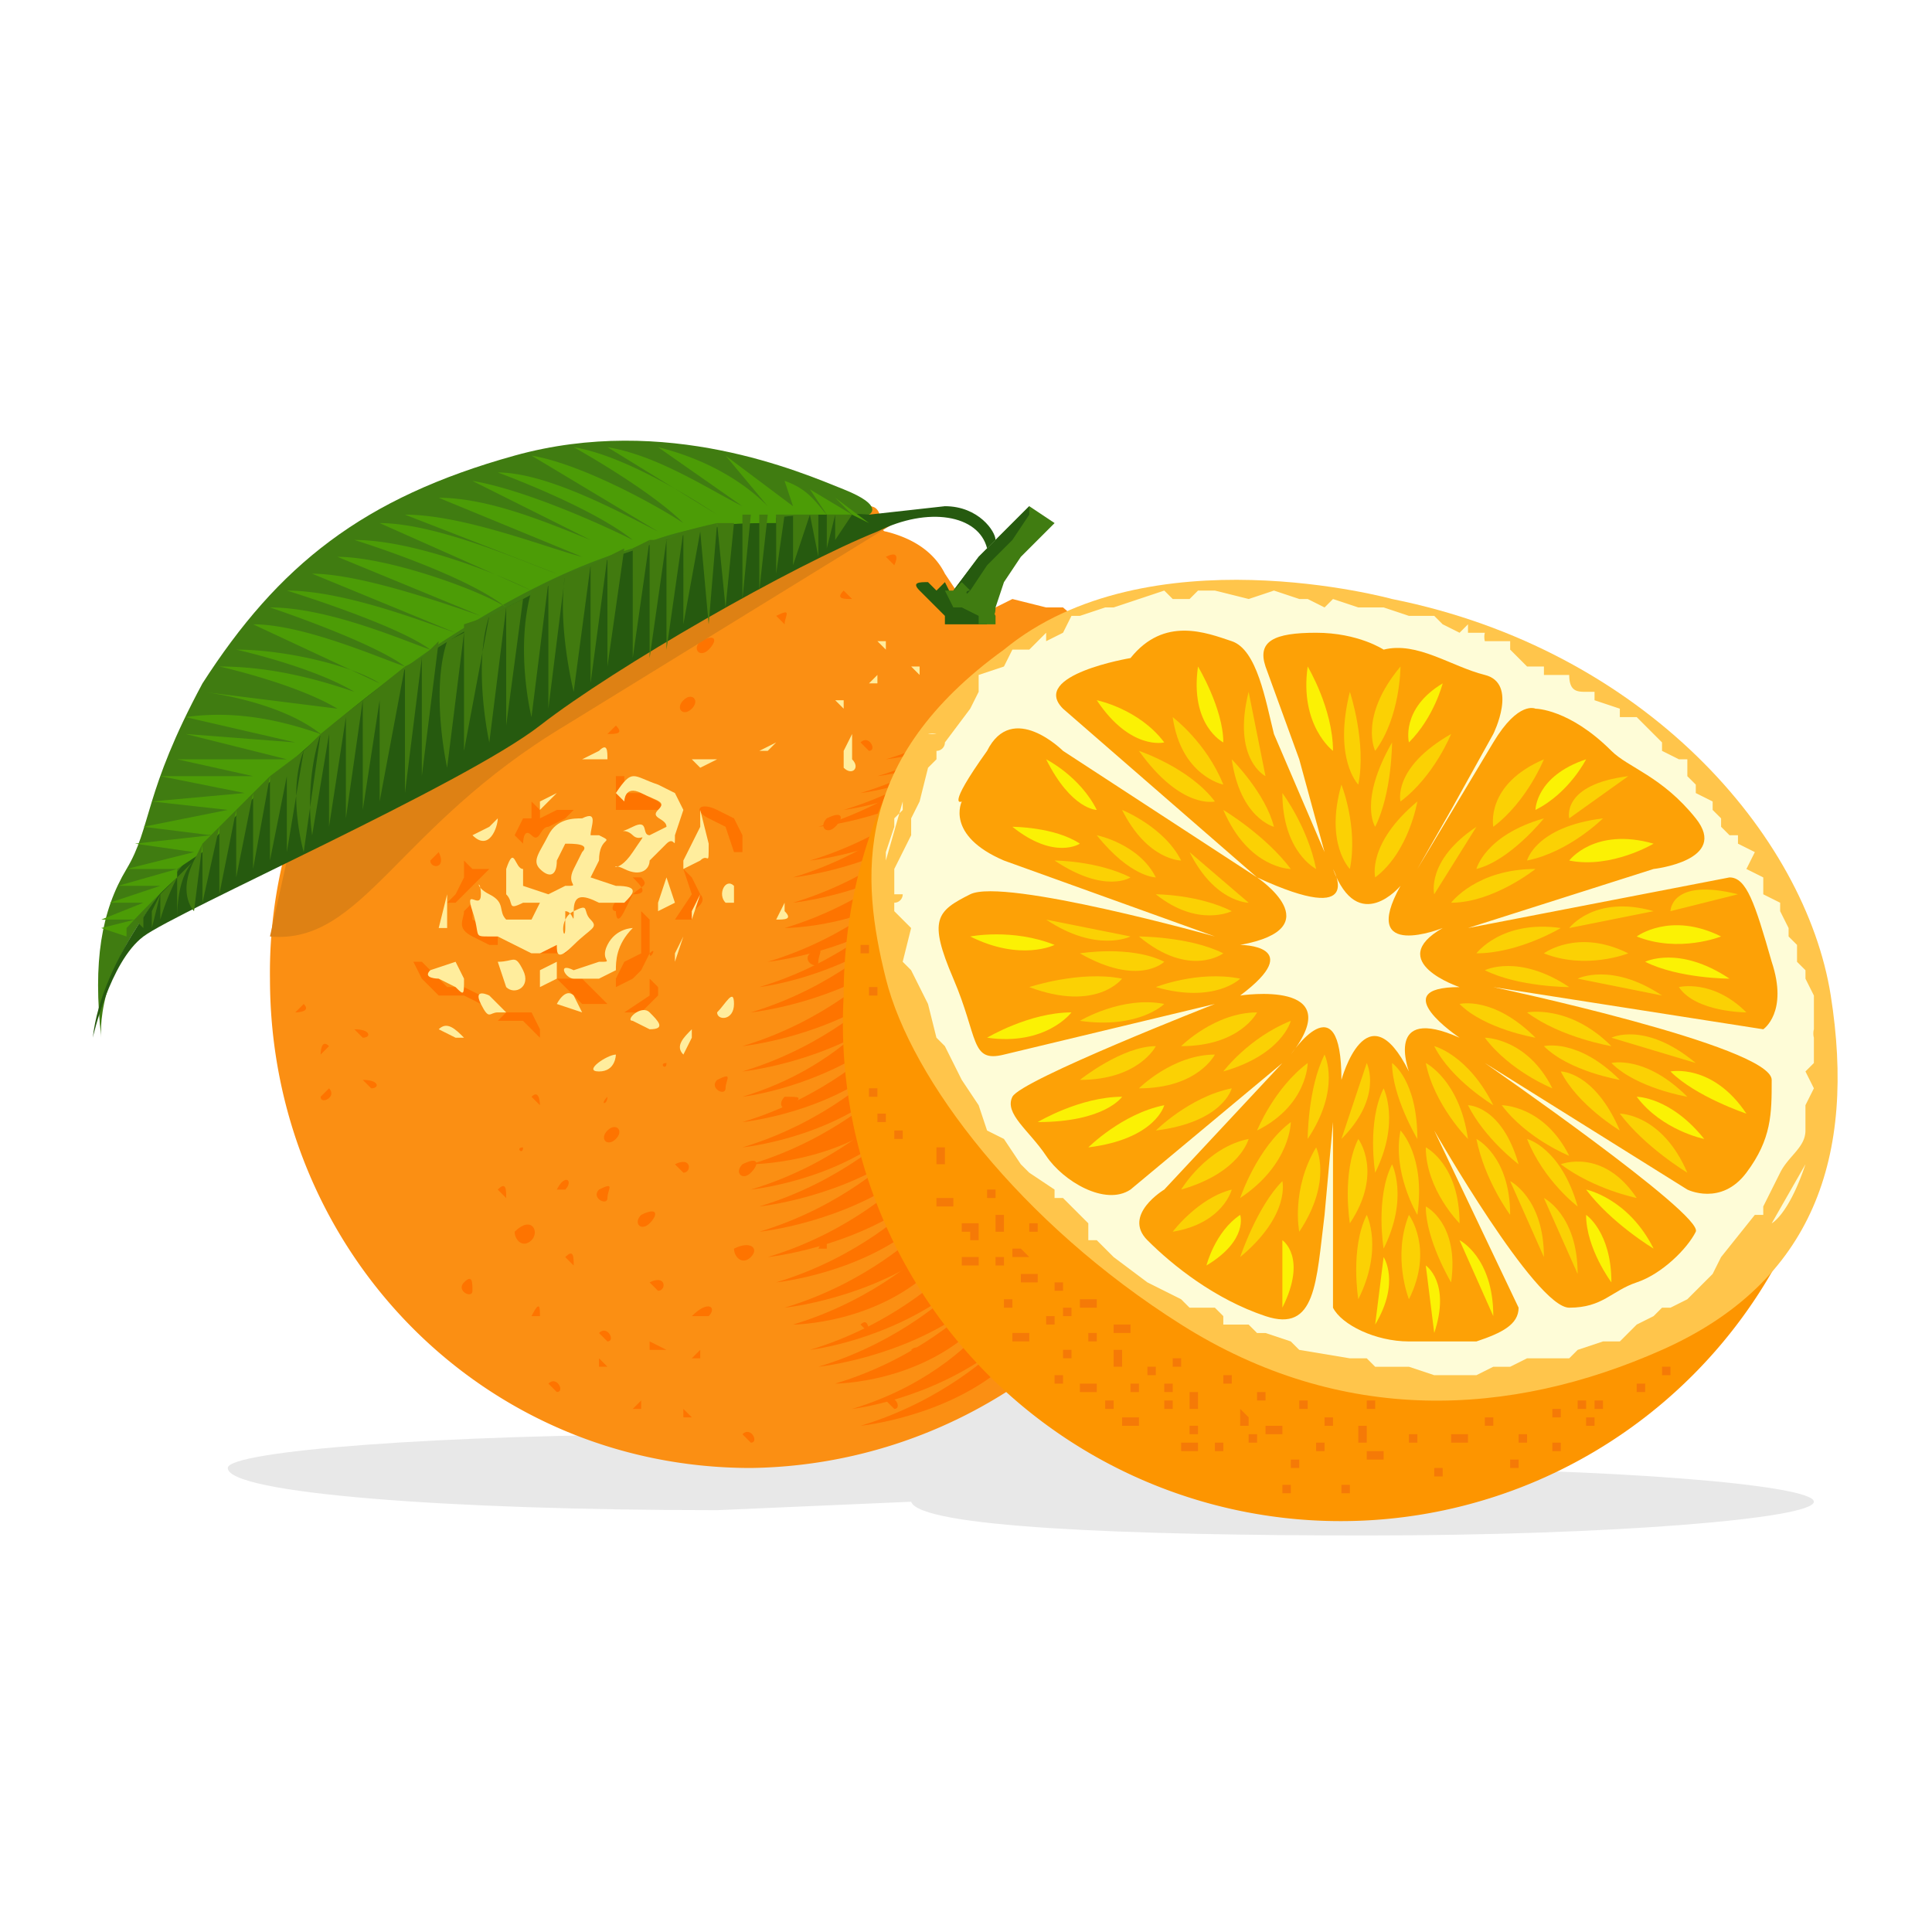 <svg xmlns="http://www.w3.org/2000/svg" fill="none" baseProfile="tiny-ps" viewBox="0 0 229 229"><path d="M229 0H0v229h229V0Z" fill="#fff"/><g fill-rule="evenodd"><path d="M162 174h-6l-22-9-14-5s-13 4-22 5c-5 0-11 3-15 5-31 0-56 2-56 4 0 3 26 5 58 5l23-1c1 3 25 4 54 4s53-2 53-4-24-4-53-4z" fill="#e8e8e8"/><path d="M126 72a58 58 0 0 1-37 102c-32 0-57-26-57-58a57 57 0 0 1 71-56c2 0 1 3 2 3 4 1 6 3 7 5l2 3 4 1 2-1 4 1h2z" fill="#fb8f13"/><g fill="#fe7400"><path d="M118 160s-6 6-16 9c0 0 10-1 17-7l-1-2z"/><path d="M116 158s-5 6-15 9c0 0 9-1 17-7l-2-2z"/><use href="#a"/><use href="#b"/><use href="#c"/><use x="-5" y="-7" href="#a"/><path d="M109 146s-6 6-16 9c0 0 10-1 18-7l-2-2z"/><path d="M108 143s-6 6-16 9c0 0 10-1 17-7l-1-2z"/><use x="-6" y="-13" href="#b"/><path d="M106 137s-6 6-16 9c0 0 10-1 18-7l-2-2z"/><path d="M106 134s-6 6-16 9c0 0 10-1 18-7l-2-2z"/><use href="#d"/><use href="#e"/><path d="M104 127s-6 6-16 9c0 0 10-1 17-7l-1-2z"/><use x="-1" y="-8" href="#d"/><path d="M103 121s-5 6-15 9c0 0 9-1 17-7l-2-2z"/><path d="M104 118s-6 6-16 9c0 0 10-1 18-7l-2-2z"/><use href="#f"/><use href="#g"/><path d="M106 108s-6 6-16 9c0 0 9-1 17-7l-1-2z"/><use x="-6" y="-48" href="#b"/><use x="4" y="-28" href="#e"/><use x="6" y="-17" href="#f"/><path d="M110 95s-6 6-16 9c0 0 10-1 18-7l-2-2z"/><path d="M112 93s-6 6-16 9c0 0 10-1 18-7l-2-2z"/><use x="8" y="-22" href="#g"/><path d="M116 87s-6 6-16 9c0 0 9-1 17-7l-1-2z"/><use x="6" y="-66" href="#c"/><path d="M120 83s-6 6-16 9c0 0 9-1 17-7l-1-2z"/><path d="M121 81s-6 6-16 9c0 0 10-1 17-7l-1-2zm-37 63v1-1zm4-6c-1 1 0 2 1 1s1-2-1-1zm-12 6c-1 1 0 2 1 1s1-2-1-1zm4-6 1 1c1 0 1-2-1-1zm16-25c-1 1 1 2 1 1s1-2-1-1zm1 35h1c0-1 0-2-1 0zm-15 8h2c1-1 0-2-2 0z"/><use href="#h"/><use href="#i"/><path d="M90 78v1-1zm2-5 1 1c0-1 1-2-1-1z"/><use x="-15" y="-21" href="#i"/><path d="m73 86-1 1c1 0 2 0 1-1z"/><use x="9" y="-51" href="#h"/><path d="M97 79h1-1zm3-9c-1 1 0 1 1 1l-1-1zm5-4 1 1s1-2-1-1zm4 10h1-1zm-7 12 1 1c1 0 0-2-1-1zm-6 1v1-1zm17-12v1-1zm-52 69c0 1 1 2 2 1s0-3-2-1zm-6 6c-1 1 1 2 1 1s0-2-1-1zm8 4h1c0-1 0-2-1 0zm3-15h1c1-1 0-2-1 0zm1 8 1 1c0-1 0-2-1-1zm-8-8 1 1c0-1 0-2-1-1z"/><use href="#j"/><path d="m63 130 1 1s0-2-1-1zm9 0c-1 1 0 1 0 0s0-1 0 0z"/><use x="17" y="-10" href="#j"/><path d="M79 132h1-1zm-24 1v1-1zm32 15c0 1 1 2 2 1s0-2-2-1zm-10 4 1 1c1 0 1-2-1-1zm-25-10v1-1z"/><use href="#k"/><use x="3" y="-5" href="#k"/><use href="#l"/><use x="1" y="-11" href="#k"/><path d="M56 126h-1 1zm-11-21h-1 1zm7-4-1 1c0 1 2 1 1-1zm-11 7h-1 1z"/><use href="#m"/><use x="1" y="6" href="#m"/><use x="1" y="6" href="#l"/><path d="M40 135v1-1z"/><use href="#n"/><path d="M46 111v1-1z"/><use x="-5" y="-3" href="#n"/><path d="m36 119-1 1s2 0 1-1zm10-1h-1 1zm-7 11-1 1c0 1 2 0 1-1z"/><use href="#o"/><use x="10" y="5" href="#o"/><path d="M39 124c-1-1-1 1-1 1l1-1zm32 17c-1 1 1 2 1 1s1-2-1-1zm14-13c-1 1 1 2 1 1s1-2-1-1zm8 2c-1 1 0 2 1 1s1-1-1-1zm-22 31v1h1l-1-1zm20-6-1 1 1-1zm-8 5-1 1h1v-1zm-7 6-1 1h1v-1zm1-7v1h2l-2-1zm4 8v1h1l-1-1zm8-7v1-1zm8-8v1-1zm-3 7h1-1zm9-10 1 1-1-1zm-1 8 1 1s0-2-1-1z"/><use href="#p"/><use href="#q"/><use x="3" y="-6" href="#q"/><path d="M91 165h1-1z"/><use x="-17" y="4" href="#q"/><use x="-2" y="7" href="#p"/><use x="14" y="2" href="#p"/><path d="m71 158 1 1c1 0 0-2-1-1z"/><use x="-40" y="-2" href="#q"/><path d="M63 113h4l1-1c-1 0-4-1-5 1zm3 3 1 1 1 1 1 1h3l-1-1-1-1-1-1h-3zm-11-14v2l-1 2-1 1h1l1-1 1-1 1-1 1-1h-2l-1-1zm7-5-1 2 1 1s0-2 1-1 1-1 2-1l2-1 1-1h-2l-2 1v-1l-1-1v2h-1zm11-5v4h6l-1-1-2-1h-2v-2h-1zm1 28h2l1-1 1-1v-1l-1-1v2l-3 2zm6-11h2v-1s2-1 1-2l-1-2-1-1 1 3-2 3zm7-8h1v-2l-1-2-2-1c-2-1-3 0-1 1l2 1 1 3zm-28 20h3l2 2v-1l-1-2h-3l-1 1zm-3-14-1 1c0 1-1 2 1 3l2 1h1v-1l-1-1-2-1v-2zm17 1s0 2 1 0l1-2c1-1 2-1 1-2h-1c1 1 2 2 0 2s-3 2-2 2z"/></g><path d="M69 97c-1 0-3 0-4 2s-2 3-1 4 2 1 2-1l1-2c1 0 3 0 2 1l-1 2c-1 2 1 2-1 2l-2 1-3-1v-2c-1 0-1-3-2 0v3c1 1 0 2 2 1h2l-1 2h-3c-1-1 0-2-2-3s-1-2-1 0-2-1-1 2 0 3 2 3h1l2 1 2 1h1l2-1c0 1 0 2 2 0s3-2 2-3 0-2-2-1-1 4-1 2v-2c1 0 1 2 1 0s1-2 3-1h3c1-1 2-2-1-2l-3-1 1-2c0-3 2-2 0-3h-1c0-1 1-3-1-2z" fill="#ffed9d"/><path d="M76 108v5l-2 1-1 2v1l2-1 1-1 1-2c1-1 0 1 0 0v-4l-1-1zm-19 10-2-1h-2l-1-1-2-2h-1l1 2 1 1 1 1h3l2 1v-1z" fill="#fe7400"/><path d="m73 94 1 1s0-2 2-1 3 1 2 2 1 1 1 2l-2 1c-1 0 0-2-2-1s-1 0 0 1 2-1 0 2-3 1-1 2 3 0 3-1l2-2c1-1 1 1 1-1l1-3-1-2-2-1c-3-1-3-2-5 1zm-14 20c2 0 2-1 3 1s-1 3-2 2l-1-3zm24-18v2l-1 2-1 2v1l2-1c1-1 1 1 1-2l-1-4zm-4 8-1 3v1l2-1-1-3zm-4 6s-2 0-3 2 1 2-1 2l-3 1c-2-1-1 1 0 1h3l2-1c0-1 0-3 2-5zm-9 9s1-2 2-1l1 2-3-1zm-2-4v2l2-1v-2l-2 1zm-10-1 1 2c0 2 0 2-1 1l-2-1s-2 0-1-1l3-1zm29-8-1 2v1l1-3zm-8 15c-1 0 1-2 2-1s2 2 0 2l-2-1zm-22-15v4h-1l1-4zm5 12 1 1 1 1h-1c-1 0-1 1-2-1s1-1 1-1zm23-7-1 2v1l1-3zm6-6c-1-1-2 1-1 2h1v-2zm-4 10-1 1 1-1zm8-20 1 2-1-2zm-3 15v2-2zm-15 15c-1 0-4 2-2 2s2-2 2-2zm12-5c0 1 2 1 2-1s-1 0-2 1zm8-13-1 2c1 0 2 0 1-1v-1z" fill="#ffed9d"/><path d="M90 89h1l1-1-2 1zm4-7v1-1c-1 0-1 0 0 0zm5 1 1 1v-1h-1zm5-7 1 1v-1h-1zm-1 5h1v-1l-1 1zm5-2 1 1v-1h-1z" fill="#ffec9c"/><path d="m101 87-1 2v2c1 1 2 0 1-1v-3zm-39 37 1 1-1-1zm2-29v1l2-2-2 1z" fill="#ffed9d"/><path d="m82 90 1 1 2-1h-3z" fill="#ffec9c"/><path d="M69 90h3c0-1 0-2-1-1l-2 1zm-17 32 2 1h1c-1-1-2-2-3-1zm29 3 1-2v-1c-1 1-2 2-1 3zm-2-37h-4 4zM56 99l2-1 1-1c0 1-1 4-3 2z" fill="#ffed9d"/><path d="m36 93 18-13c10-5 35-18 52-18L67 86c-20 12-24 26-35 25l4-18z" fill="#de8114"/><path d="m109 87 3 5c1 3 8 5 10 9s39 34 45 36 21 1 23 2 16 12 20 10a13 13 0 0 1 1 0 59 59 0 0 1-111-31c0-11 3-22 9-31z" fill="#fd9500"/><path d="M168 169zm0 1zm0-1v1h1-1v1h-1 1-1v-1h1v-1zm-6 1zm0-1v2h-1v-2h1zm1 4zm0-1h1v1h-2v-1h1zm10-1zm0-1h1v1h-2v-1h1zm-3 4zm1 0zm0 0zm0 0v1h-1v-1h1zm-13-6v1h-1v-1h1zm-4 5zm-1 1zm1 0zm0-1v1h-1v-1h1zm-3-4h1v1h-2v-1h1zm-1-4zm-1 1zm0 0h1-1zm1 0zm0-1v1h-1v-1h1zm-3 3zm0 0zm0 0zm1 0v1h-1v-2l1 1zm-2-4zm-1 0zm0 0zm0-1h1v1h-1v-1zm-4 3zm0 0zm1-1v2h-1v-2h1zm-2-4v1h-1v-1h1zm-6 3zm1 0zm-1 0h1v1h-1v-1zm0 4zm0 1zm0-1h1v1h-2v-1h1zm-5-4zm0 0zm0 0zm0 0zm0 0h1v1h-2v-1h1zm4-3zm0 0zm0 0zm0 0zm0-1v2h-1v-2h1zm0-3zm0 1v-1zm0-1h1v1h-2v-1h1zm-8 6h1v1h-1v-1zm54 9v1h1v1h-1v-2zm1-2h1v1h-1v-1zm4-2zm0 0zm0-1h1v1h-1v1-1h-1 1v-1zm4 1zm0 0h1v1h-2 1v-1zm1-2zm1 1zm0-1v1h-1v-1h1zm5-2v1h-1v-1h1zm-70-11zm1 0zm0-1v1h-1v1-2h1zm-1 4v1h-1v-1h1zm-4 2zm0 1zm0-1h1v1h-2v-1h1zm-2-4zm0 1zm0 0zm0 0zm0-1h1v1h-1v-1zm3-2zm0-1h1v1h-2v-1h1zm-7-1zm0-1h1v1h-2v-1h1zm4-5v1h1-1v1h-1v-2h1zm-5-2h1-1v1-1h-1 1zm7 7zm0 0zm0-1 1 1h-1v1-1h-1 1-1v-1h1zm-10-11zm0 0zm0-1h1v2h-1v-2zm1 7zm0-1h1v1h-2v-1h1zm5-1h1v1h-1v1-1h-1 1v-1zm-2 5zm0-1h1v2h-1v-1h-1v-1h1zm14 9zm0 0zm0 0zm0 0zm0 0zm0 0h1v1h-2v-1h1zm1 4zm0 0zm-1 0zm1 0v1h-1v-1h1zm9 6v1h-1v-1h1zm2 7h1v1h-2v-1h1zm-19-26h1v1h-1v-1zm-3 4v1h-1v-1h1zm-2 5h-1 1zm-7-21v1-1h-1 1zm5 6zm0 0v1-1zm11 16h1v1h-1v-1zm-4 1zm1 0h-1 1zm14 6zm-1 0h1v1h-1v-1zm2 5zm0-1h1v1h-1v-1zm-1-6zm8 11v1h-1v-1h1zm-3-1h-1v-1h1v1zm7 0v1h-1v-1h1zm-42-42h1-1zm-1 7zm0-1h1v1h-1v-1zm-2-10v1-1zm1-3h-1 1zm-2 8zm0 0h1v1h-1v-1zm5 11v1h1-1v-1zm71 27h1-1zm6 4zm0 0v1h-1v-1h1zm-20-3h1-1zm-11-2h1v1h-1v-1zm5 8zm1 0zm0 0h-1v1-1h1zm-10 0zm0 0h1-1v1-1zm7-3v1h-1v-1h1zm-11 4zm19 1h1-1zm-6 0h1v1h-1v-1zm16-3v1h1-1v-1zm2-5h1-1v1-1 1h-1v-1h1zm-51-8h1v1h-1v-1zm6 2v1-1zm0 4v1h-1v-1h1zm4-8h1-1zm-33-45zm0-1v1h-1v-1h1zm-1 5h-1v1-1h1zm1 0zm1 1zm0-1v1h-1v-1h1zm0 15h1v1h-1v-1zm2-8zm0 0zm0 0zm0 1zm0-1v1-1zm1 7zm0 0zm0 0zm-1 7zm0 0zm4 8zm0-1v1-1zm1 4zm0 0zm0 0zm0 0zm0 0zm0 0h1-1zm1-2zm0 0zm1 7h1-1zm4 4h1-1zm13 11zm0 0v1-1h-1 1zm6 2zm0 0zm0 0zm0 0zm0 0h1-1zm0 0h1-1zm-3-17v1-1zm-7-4zm0-1v1h1-1v-1zm26 27h1v1h-1v-1zm10-10h1v1h-1v-1zm38-6h1-1zm-3 2h1v1h-1v-1zm-5 6h1-1zm0-4zm0 0zm0 0zm0 0v1-1zm-5 2zm0 0h1v1h-1v-1z" fill="#f57a07"/><path d="M165 71s-29-8-46 6c-18 13-17 27-14 39s16 29 35 41 39 11 57 3 23-23 20-42-22-41-52-47z" fill="#ffc54b"/><path d="M110 87h1a2 2 0 0 0-1 0zm-1 2zm-4 13 2-7v1l-1 1v1l-1 3v1zm106 3zm-103 15v-1 1zm2 5 1 1-1-1zm104 13c-2 6-4 7-4 7l4-7zm-76-68 1 1h2l1-1h2l4 1 3-1 3 1h1l2 1 1-1 3 1h3l3 1h3l1 1 2 1 1-1v1h2a2 2 0 0 0 0 1h3v1l1 1 1 1h2v1h3c0 2 1 2 2 2h1v1l3 1v1h2l1 1 2 2v1l2 1h1v2l1 1v1l2 1v1l1 1v1l1 1h1v1l2 1-1 2 2 1v2l2 1v1l1 2v1l1 1v2l1 1v1l1 2v4a2 2 0 0 0 0 1v3l-1 1 1 2-1 2v3c0 2-2 3-3 5l-1 2-1 2v1h-1l-4 5-1 2-3 3-2 1h-1l-1 1-2 1-1 1-1 1h-2l-3 1-1 1h-5l-2 1h-2l-2 1h-5l-3-1h-4l-1-1h-2l-6-1-1-1-3-1h-1l-1-1h-3v-1l-1-1h-3l-1-1-2-1-2-1-4-3-2-2h-1v-2l-3-3h-1v-1l-3-2-1-1-2-3-2-1-1-3-2-3-2-4-1-1-1-4-2-4-1-1 1-4-2-2v-1a1 1 0 0 0 1-1h-1v-3l1-2 1-2v-2l1-2 1-4 1-1v-1a1 1 0 0 0 1-1l3-4 1-2v-2l3-1 1-2h2l2-2v1l2-1 1-2h1l3-1h1l3-1 3-1z" fill="#fefcd7"/><path d="M182 84s-2-1-5 4l-9 15 4-7 5-9s3-6-1-7-8-4-12-3c0 0-3-2-8-2s-7 1-6 4l4 11 3 11-6-14c-1-4-2-10-5-11s-8-3-12 2c0 0-12 2-8 6l23 20-23-15s-6-6-9 0c-5 7-3 6-3 6s-2 4 5 7l25 9s-25-7-29-5-5 3-2 10 2 10 6 9l25-6s-23 9-24 11 2 4 4 7 7 6 10 4l18-15-14 15s-5 3-2 6 8 7 14 9 6-4 7-12l1-11v22c1 2 5 4 9 4h8c3-1 5-2 5-4l-10-21s12 21 16 21 5-2 8-3 6-4 7-6-25-20-25-20l24 15s4 2 7-2 3-7 3-11-33-11-33-11l32 5s3-2 1-8c-2-7-3-10-5-10l-31 6 22-7s9-1 5-6-8-6-10-8c-5-5-9-5-9-5z" fill="#fda106"/><path d="M170 106s-1-4 5-8l-5 8zm5 7s3-4 10-3c0 0-5 3-10 3zm1 2s4-2 10 2c0 0-6 0-10-2zm-3 4s4-1 9 4c0 0-6-1-9-4zm3 4s5 0 8 6c0 0-5-2-8-6zm-6 1s4 1 7 7c0 0-5-3-7-7zm-1 2s4 2 5 9c0 0-4-4-5-9zm-4 0s3 2 3 9c0 0-3-5-3-9zm-3 0s2 4-3 9l3-9zm2 3s2 4-1 10c0 0-1-6 1-10zm2 5s3 3 2 10c0 0-3-5-2-10zm3 2s4 2 4 9c0 0-4-4-4-9zm-8-1s3 4-1 10c0 0-1-6 1-10zm1 9s2 4-1 10c0 0-1-6 1-10zm3-6s2 4-1 10c0 0-1-6 1-10zm2 6s3 4 0 10c0 0-2-5 0-10z" fill="#fbd104"/><path d="M169 150s3 2 1 8l-1-8zm-5-1s2 3-1 8l1-8zm-12-2s3 2 0 8v-8zm-5-3s1 3-4 6c0 0 1-4 4-6z" fill="#fbf204"/><path d="M169 143s4 2 3 9c0 0-3-5-3-9z" fill="#fbd104"/><path d="M173 147s4 2 4 9l-4-9z" fill="#fbf204"/><path d="M174 131s4 0 6 7c0 0-4-3-6-7zm11 7s5-2 9 4c0 0-5-1-9-4z" fill="#fbd104"/><path d="M188 141s5 1 8 7c0 0-5-3-8-7zm0 3s3 2 3 8c0 0-3-4-3-8z" fill="#fbf204"/><path d="M178 131s5 0 8 6c0 0-5-2-8-6zm3 4s4 1 6 8c0 0-4-3-6-8zm-6 0s4 2 4 9c0 0-3-4-4-9zm4 5s4 2 4 9l-4-9zm4 2s4 2 4 9l-4-9zm-2-22s5-1 10 4c0 0-6-1-10-4zm11 12s5 0 8 7c0 0-5-3-8-7z" fill="#fbd104"/><path d="M194 130s4 0 8 5c0 0-5-1-8-5z" fill="#fbf204"/><path d="M183 124s4-1 9 4c0 0-6-1-9-4zm8-1s4-2 10 3l-10-3z" fill="#fbd104"/><path d="M198 127s5-1 9 5c0 0-6-2-9-5z" fill="#fbf204"/><path d="M191 126s4-1 9 4c0 0-6-1-9-4zm-6 1s4 0 7 7c0 0-5-3-7-7zm-2-14s4-3 10 0c0 0-5 2-10 0zm3-3s3-4 10-2l-10 2z" fill="#fbd104"/><path d="M194 111s4-3 10 0c0 0-5 2-10 0z" fill="#fbf204"/><path d="M187 116s4-2 10 2l-10-2z" fill="#fbd104"/><path d="M195 114s4-2 10 2c0 0-6 0-10-2z" fill="#fbf204"/><path d="M175 103s1-4 8-6c0 0-4 5-8 6zm11-6s-1-4 7-5l-7 5zm12 11s0-4 8-2l-8 2zm1 9s4-1 8 3c0 0-6 0-8-3z" fill="#fbd104"/><path d="M182 96s0-4 6-6c0 0-2 4-6 6z" fill="#fbf204"/><path d="M172 107s3-4 10-4c0 0-5 4-10 4zm5-9s-1-5 6-8c0 0-2 5-6 8zm-14 6s-1-4 5-9c0 0-1 6-5 9zm-3-1s-3-3-1-10c0 0 2 5 1 10zm-4 0s-4-2-4-9c0 0 3 4 4 9zm-3 0s-5 0-8-7c0 0 5 3 8 7zm-6 13s-3 3-10 1c0 0 5-2 10-1zm-2-3s-4 3-10-2c0 0 6 0 10 2zm8 8s-1 4-8 6c0 0 3-4 8-6zm4 4s2 4-2 10c0 0 0-6 2-10zm-2 1s0 5-6 8c0 0 2-5 6-8zm-2 7s0 5-6 9c0 0 2-6 6-9zm-1 7s1 4-5 9c0 0 2-6 5-9zm-6 1s-1 4-7 5c0 0 3-4 7-5zm10-5s2 4-2 10c0 0-1-5 2-10zm-8-1s-1 4-8 6c0 0 3-5 8-6zm1-15s-2 4-9 4c0 0 4-4 9-4zm-5 5s-2 4-9 4c0 0 4-4 9-4z" fill="#fbd104"/><path d="M138 131s-1 4-9 5c0 0 4-4 9-5zm-5-1s-2 3-10 3c0 0 5-3 10-3z" fill="#fbf104"/><path d="M146 129s-1 4-9 5c0 0 4-4 9-5zm-9-5s-2 4-9 4c0 0 5-4 9-4zm-3-13s-4 2-10-2l10 2zm4 3s-3 3-10-1c0 0 6-1 10 1zm0 5s-3 3-10 2c0 0 5-3 10-2z" fill="#fbd104"/><path d="M125 112s-4 2-10-1c0 0 5-1 10 1zm2 8s-3 4-10 3c0 0 5-3 10-3z" fill="#fbf104"/><path d="M133 116s-3 4-11 1c0 0 6-2 11-1zm13-8s-4 2-9-2c0 0 5 0 9 2zm2-1s-4 0-7-6l7 6zm-8-5s-4 0-7-6c0 0 5 2 7 6zm-6 2s-3 2-9-2c0 0 5 0 9 2zm3 0s-3 0-7-5c0 0 5 1 7 5z" fill="#fbd104"/><path d="M130 96s-3 0-6-6c0 0 4 2 6 6zm-2 4s-3 2-8-2c0 0 5 0 8 2z" fill="#fbf104"/><path d="M151 98s-4-1-5-8c0 0 4 4 5 8zm-1-6s-4-2-2-10l2 10zm-6 3s-4 1-9-6c0 0 6 2 9 6zm1-2s-5-1-6-8c0 0 4 3 6 8z" fill="#fbd104"/><path d="M145 88s-4-2-3-9c0 0 3 5 3 9zm-7 0s-4 1-8-5c0 0 5 1 8 5z" fill="#fbf104"/><path d="M163 98s-2-3 2-10c0 0 0 6-2 10z" fill="#fbd104"/><path d="M167 88s-1-4 4-7c0 0-1 4-4 7z" fill="#fbf104"/><path d="M166 95s-1-4 6-8c0 0-2 5-6 8zm-5-2s-3-3-1-11c0 0 2 6 1 11z" fill="#fbd104"/><path d="M158 89s-4-3-3-10c0 0 3 5 3 10z" fill="#fbf104"/><path d="M163 89s-2-4 3-10c0 0 0 6-3 10zm18 13s1-4 9-5c0 0-4 4-9 5z" fill="#fbd104"/><path d="M186 102s3-4 10-2c0 0-5 3-10 2z" fill="#fbf104"/><path d="m102 62 1-1s2-1-3-3-21-9-39-4-28 13-37 27c-7 13-6 17-9 22s-4 11-3 20c0 0-1-8 8-18s20-20 30-26 36-20 52-17z" fill="#407c11"/><path d="M11 123s2-9 6-12 38-18 47-25 30-19 40-23c6-3 12-2 13 2l1-1c0-1-2-4-6-4l-9 1s-19-2-41 10c-20 10-49 34-51 52z" fill="#265a0f"/><path d="m98 61-2-3-1-1 1 1 5 3h-3zm3 0-2-2h-1 1l4 3-2-1zm-9 1c-5 0-10 0-17 3-7 2-15 6-24 12-4-3-17-7-17-7 7 0 17 4 20 5l-17-7c6 0 17 4 20 5l-17-7c6 0 17 4 20 6-5-4-18-8-18-8 7 0 17 4 21 6l-18-8c7 0 18 5 21 6l-18-7c7 0 17 4 21 5l-17-7c6 0 13 3 18 5l-14-7c6 1 15 5 19 7-5-4-16-8-16-8 6 0 15 5 19 7l-15-9c6 1 15 6 18 8-4-4-13-9-13-9 6 1 14 6 17 8l-13-8c6 1 12 5 16 7l-10-7c8 2 12 6 13 7l-5-6 8 6-1-3-1-1 1 1c3 1 4 3 5 4h-6v1zm-77 48v1l-3-1 4-1h-4l5-2h-4l6-2h-5l7-2h-6l8-2-7-1 9-1-8-1 10-2-9-1 11-1-10-2h11l-9-2h13l-12-3 13 1-13-3c7-1 13 1 16 2-5-4-14-5-14-5l16 2c-5-3-14-5-14-5 7 0 13 2 16 3-5-3-14-5-14-5 6 0 14 2 17 4l-15-7c6 0 15 4 18 5-4-3-16-7-16-7 7 0 16 4 19 5a155 155 0 0 0-27 24l-3 2v1a100 100 0 0 0-6 6z" fill="#4c9c06"/><path d="M98 61h1l-1 4v-4zm-2 0h1v5l-1-5zm-2 0h2l-2 6v-6zm-1 0-1 7v-7h1zm-2 0-1 9v-9h1zm-2 0-1 10V61h1zm-2 1-1 10-1-10h2zm-2 0-1 12-1-11-2 11V63a68 68 0 0 1 4-1zm-4 1-2 14V64l2-1zm-2 1-2 14V64h2zm-2 0-2 14V65l2-1zm-3 1-2 14V66l2-1zm-2 1-2 15V67l2-1zm-2 1-2 15s-2-8-1-14l3-1zm-3 1-2 16V69l2-1zm-2 1-2 16s-2-8 0-15l2-1zm-3 2-2 15V72l2-1zm-2 1-2 16s-2-9 0-15l2-1zm-2 1-3 16V74l3-1zm-3 2-2 16s-2-9 0-15l2-1zm-3 1-2 16V78l2-2zm-2 2-2 16V79l2-1zm-2 1-3 16V83l-2 13V83l5-4zm-5 4-2 14V85l-2 13V87l-2 12s-1-6 1-12a196 196 0 0 1 5-4zm-5 4-2 14s-2-7 0-12l2-2zm-2 2-2 12v-9l-2 10V92l4-3zm-4 3-2 11v-9l2-2zm-2 2-2 10v-8l2-2zm-2 2-2 10v-8l2-2zm-2 2-2 9v-7l2-2zm-2 2-1 8s-2-2 0-6l1-2zm-1 2c-1 1-2 3-2 7v-5l2-2zm-2 2a28 28 0 0 0-2 5s0-1 0-3l2-2zm-2 2-1 4v-2a69 69 0 0 1 1-2zm-2 2v2l-1-1a54 54 0 0 1 1-1zm84-47-2 3v-3h2z" fill="#417a0f"/><path d="m122 60-6 6-3 4 1 1h2c1 1 2 3 2 1l1-3 2-3 2-2 2-2-3-2z" fill="#407c11"/><path d="m114 71-1-1 3-4 6-6v1l-2 3-3 3-2 3-1 1zm-2-2-1 1-1-1c-1 0-2 0-1 1l1 1 1 1 1 1v1h5l-1-2v-1h-3l-1-2z" fill="#265a0f"/><path d="m114 69-1 1h-1l1 2h1l2 1v1h2v-1l-1-2-2-1c-1 0 0 1 0 0l-1-1z" fill="#407c11"/><path d="M158 103s4 7-9 1c0 0 9 6-2 8 0 0 8 0 0 6 0 0 13-2 6 7 0 0 6-9 6 3 0 0 3-11 8-1 0 0-3-8 6-4 0 0-9-6 0-6 0 0-9-3-2-7 0 0-10 4-5-5 0 0-5 6-8-2z" fill="#fefcd7"/></g><defs><path d="M115 155s-6 6-16 9c0 0 10 0 17-7l-1-2z" id="a"/><path d="M113 153s-6 6-16 9c0 0 10-1 18-7l-2-2z" id="b"/><path d="M112 151s-6 6-16 9c0 0 9-1 17-7l-1-2z" id="c"/><path d="M105 132s-6 6-16 9c0 0 10-1 17-7l-1-2z" id="d"/><path d="M105 129s-6 6-16 9c0 0 10 0 17-6l-1-3z" id="e"/><path d="M104 115s-6 6-16 9c0 0 10-1 18-7l-2-2z" id="f"/><path d="M105 111s-6 6-16 9c0 0 10-1 18-7l-2-2z" id="g"/><path d="M72 134c-1 1 0 2 1 1s0-2-1-1z" id="h"/><path d="M98 97c-1 1 0 2 1 1s1-2-1-1z" id="i"/><path d="M62 136c-1 0 0 1 0 0s0-1 0 0z" id="j"/><path d="M47 135v1-1z" id="k"/><path d="m42 122 1 1c1 0 1-1-1-1z" id="l"/><path d="M56 95h-1 1z" id="m"/><path d="M42 116v1-1z" id="n"/><path d="M45 142h-1 1z" id="o"/><path d="M99 162h1-1z" id="p"/><path d="m105 166 1 1c1 0 0-2-1-1z" id="q"/></defs></svg>